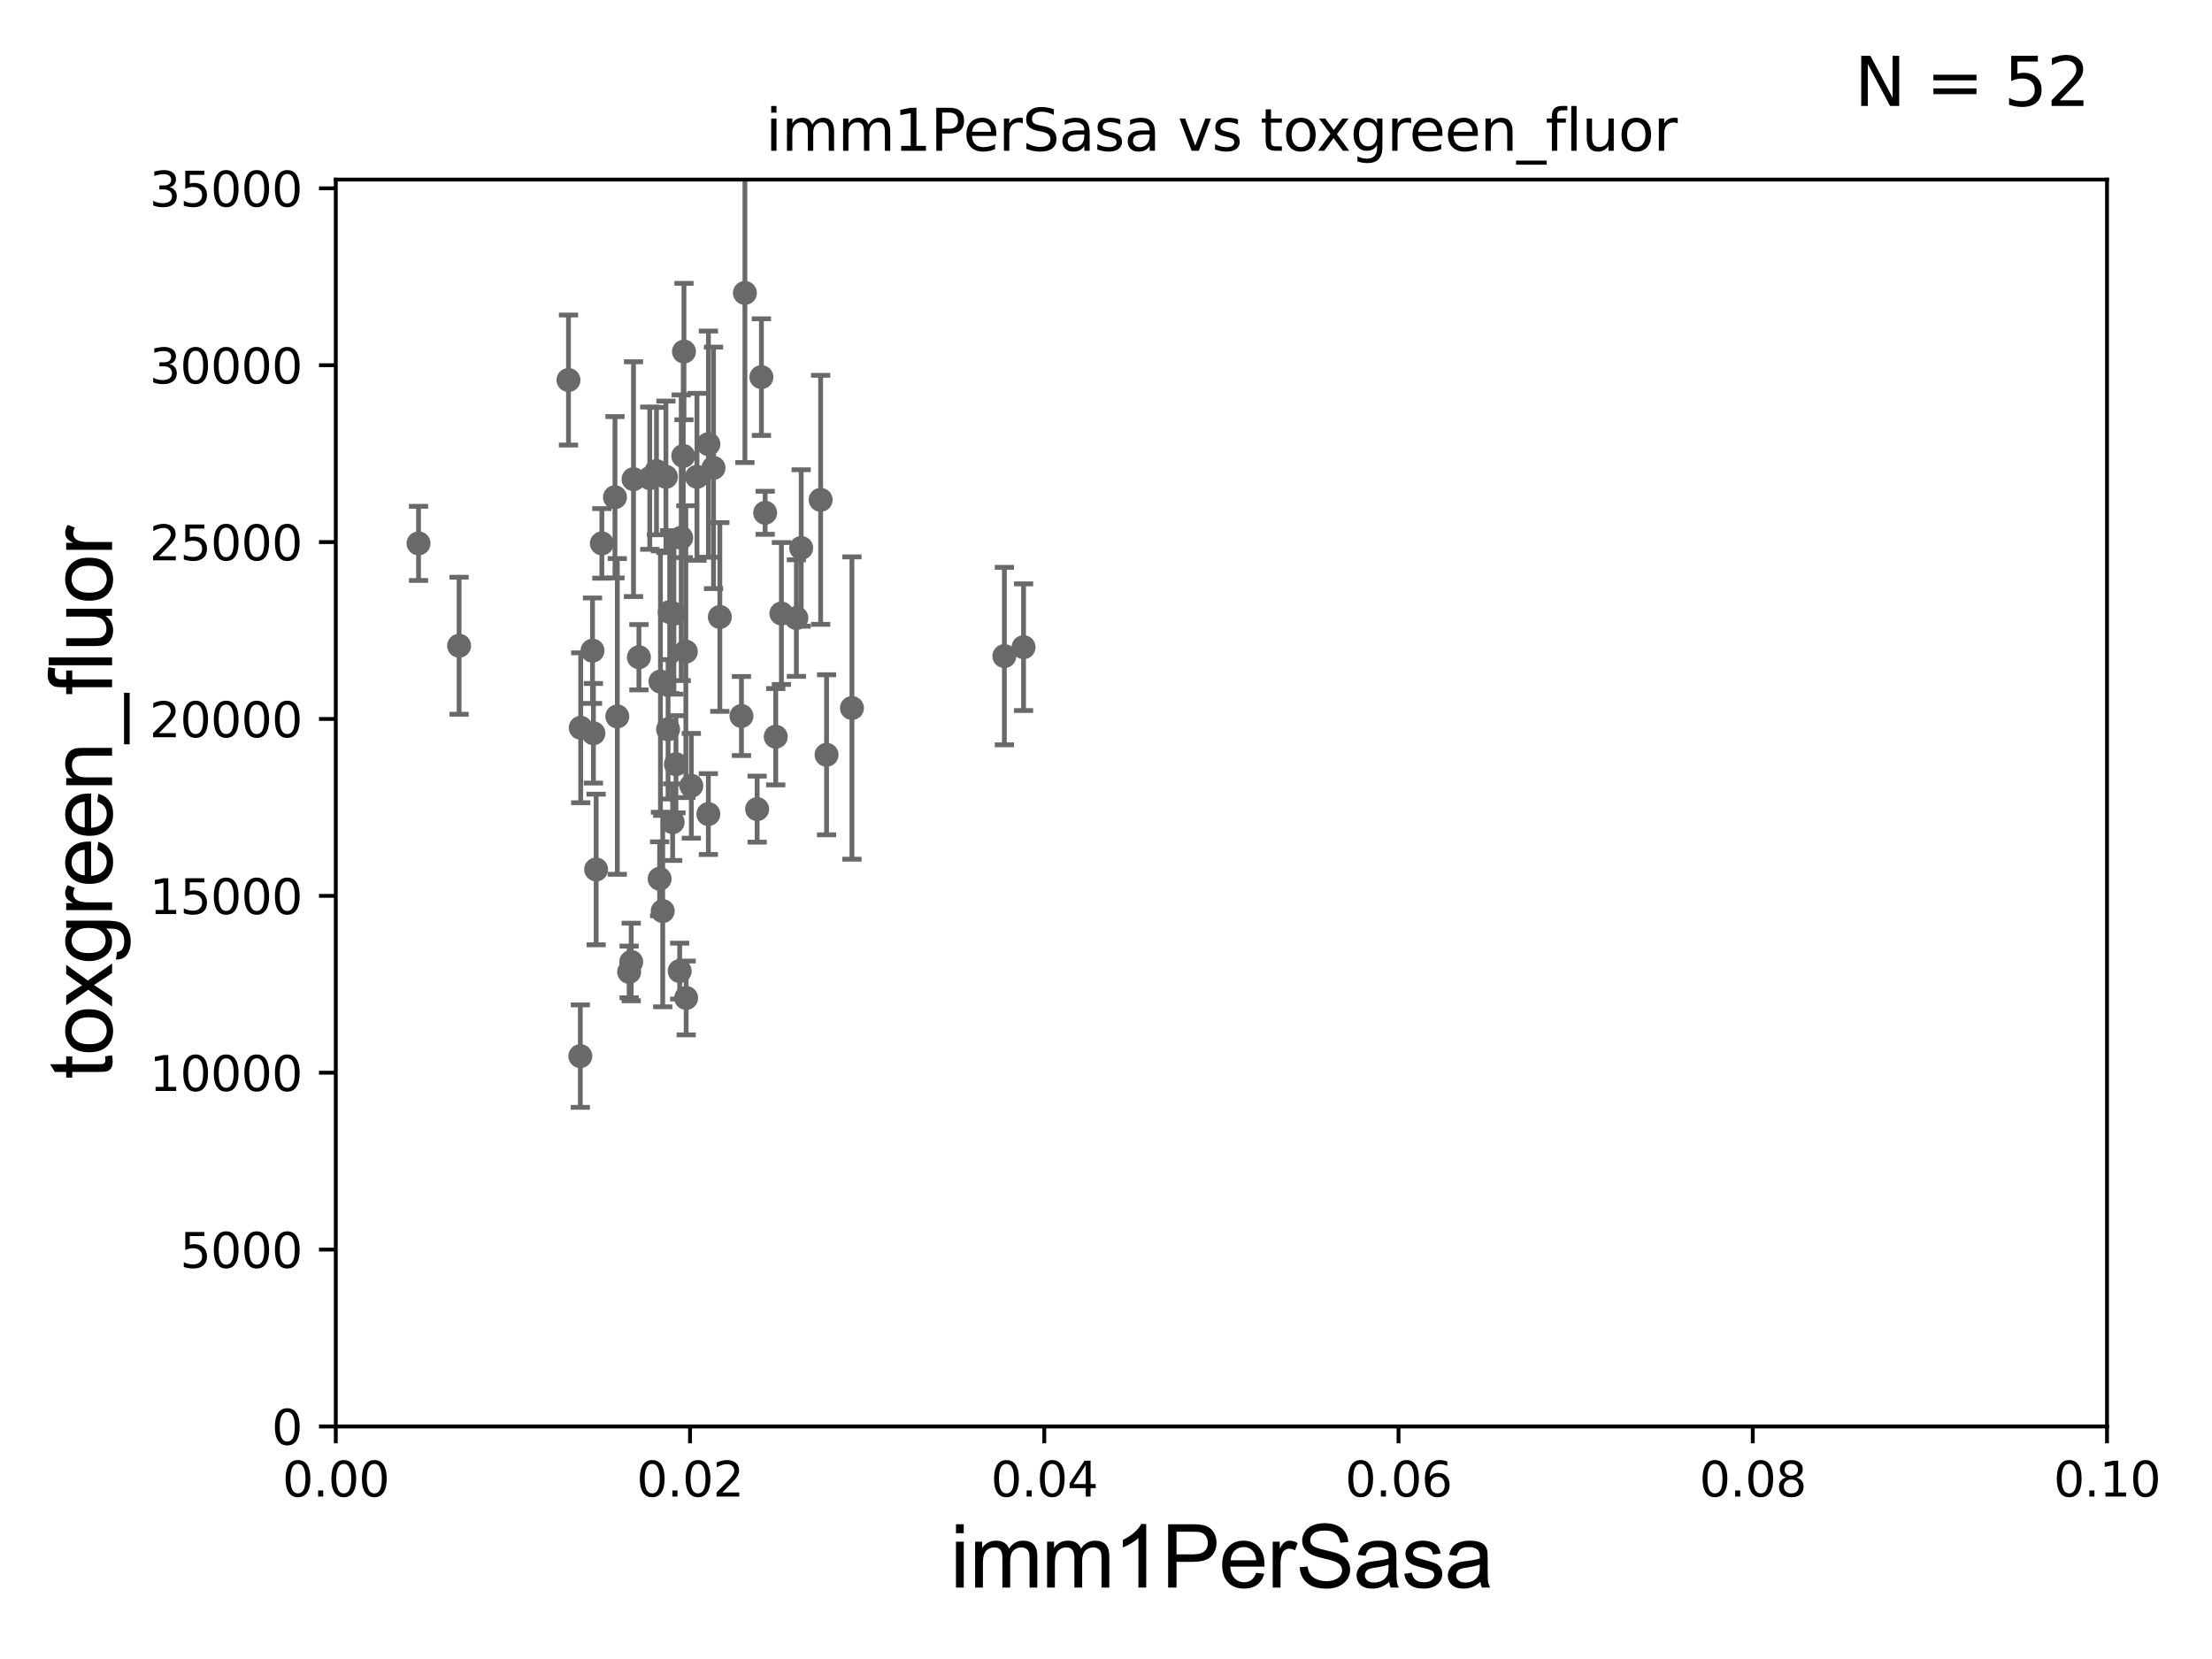 <?xml version="1.0" encoding="utf-8" standalone="no"?>
<!DOCTYPE svg PUBLIC "-//W3C//DTD SVG 1.1//EN"
  "http://www.w3.org/Graphics/SVG/1.1/DTD/svg11.dtd">
<svg xmlns:xlink="http://www.w3.org/1999/xlink" width="460.8pt" height="345.6pt" viewBox="0 0 460.8 345.6" xmlns="http://www.w3.org/2000/svg" version="1.1">
 <defs>
  <style type="text/css">*{stroke-linejoin: round; stroke-linecap: butt}</style>
 </defs>
 <g id="figure_1">
  <g id="patch_1">
   <path d="M 0 345.6 
L 460.8 345.6 
L 460.8 0 
L 0 0 
z
" style="fill: #ffffff"/>
  </g>
  <g id="axes_1">
   <g id="patch_2">
    <path d="M 69.95 297.16 
L 438.93 297.16 
L 438.93 37.411 
L 69.95 37.411 
z
" style="fill: #ffffff"/>
   </g>
   <g id="PathCollection_1">
    <defs>
     <path id="mac4aeeeea7" d="M 0 1.118 
C 0.297 1.118 0.581 1 0.791 0.791 
C 1 0.581 1.118 0.297 1.118 0 
C 1.118 -0.297 1 -0.581 0.791 -0.791 
C 0.581 -1 0.297 -1.118 0 -1.118 
C -0.297 -1.118 -0.581 -1 -0.791 -0.791 
C -1 -0.581 -1.118 -0.297 -1.118 0 
C -1.118 0.297 -1 0.581 -0.791 0.791 
C -0.581 1 -0.297 1.118 0 1.118 
z
" style="stroke: #696969"/>
    </defs>
    <g clip-path="url(#pd0bdee6eb5)">
     <use xlink:href="#mac4aeeeea7" x="87.188" y="113.199" style="fill: #696969; stroke: #696969"/>
     <use xlink:href="#mac4aeeeea7" x="159.396" y="106.821" style="fill: #696969; stroke: #696969"/>
     <use xlink:href="#mac4aeeeea7" x="162.781" y="127.804" style="fill: #696969; stroke: #696969"/>
     <use xlink:href="#mac4aeeeea7" x="158.615" y="78.559" style="fill: #696969; stroke: #696969"/>
     <use xlink:href="#mac4aeeeea7" x="123.62" y="152.757" style="fill: #696969; stroke: #696969"/>
     <use xlink:href="#mac4aeeeea7" x="131.494" y="200.396" style="fill: #696969; stroke: #696969"/>
     <use xlink:href="#mac4aeeeea7" x="141.591" y="202.296" style="fill: #696969; stroke: #696969"/>
     <use xlink:href="#mac4aeeeea7" x="147.576" y="92.52" style="fill: #696969; stroke: #696969"/>
     <use xlink:href="#mac4aeeeea7" x="209.23" y="136.674" style="fill: #696969; stroke: #696969"/>
     <use xlink:href="#mac4aeeeea7" x="120.977" y="151.608" style="fill: #696969; stroke: #696969"/>
     <use xlink:href="#mac4aeeeea7" x="140.814" y="159.204" style="fill: #696969; stroke: #696969"/>
     <use xlink:href="#mac4aeeeea7" x="148.637" y="97.461" style="fill: #696969; stroke: #696969"/>
     <use xlink:href="#mac4aeeeea7" x="144.017" y="163.697" style="fill: #696969; stroke: #696969"/>
     <use xlink:href="#mac4aeeeea7" x="133.1" y="136.912" style="fill: #696969; stroke: #696969"/>
     <use xlink:href="#mac4aeeeea7" x="213.223" y="134.821" style="fill: #696969; stroke: #696969"/>
     <use xlink:href="#mac4aeeeea7" x="123.43" y="135.545" style="fill: #696969; stroke: #696969"/>
     <use xlink:href="#mac4aeeeea7" x="157.726" y="168.556" style="fill: #696969; stroke: #696969"/>
     <use xlink:href="#mac4aeeeea7" x="138.057" y="189.796" style="fill: #696969; stroke: #696969"/>
     <use xlink:href="#mac4aeeeea7" x="149.955" y="128.528" style="fill: #696969; stroke: #696969"/>
     <use xlink:href="#mac4aeeeea7" x="137.417" y="183.067" style="fill: #696969; stroke: #696969"/>
     <use xlink:href="#mac4aeeeea7" x="124.187" y="181.126" style="fill: #696969; stroke: #696969"/>
     <use xlink:href="#mac4aeeeea7" x="161.601" y="153.471" style="fill: #696969; stroke: #696969"/>
     <use xlink:href="#mac4aeeeea7" x="177.478" y="147.5" style="fill: #696969; stroke: #696969"/>
     <use xlink:href="#mac4aeeeea7" x="120.892" y="220.006" style="fill: #696969; stroke: #696969"/>
     <use xlink:href="#mac4aeeeea7" x="128.596" y="149.245" style="fill: #696969; stroke: #696969"/>
     <use xlink:href="#mac4aeeeea7" x="128.111" y="103.583" style="fill: #696969; stroke: #696969"/>
     <use xlink:href="#mac4aeeeea7" x="131.062" y="202.474" style="fill: #696969; stroke: #696969"/>
     <use xlink:href="#mac4aeeeea7" x="131.972" y="99.816" style="fill: #696969; stroke: #696969"/>
     <use xlink:href="#mac4aeeeea7" x="95.641" y="134.52" style="fill: #696969; stroke: #696969"/>
     <use xlink:href="#mac4aeeeea7" x="142.339" y="94.978" style="fill: #696969; stroke: #696969"/>
     <use xlink:href="#mac4aeeeea7" x="125.378" y="113.2" style="fill: #696969; stroke: #696969"/>
     <use xlink:href="#mac4aeeeea7" x="165.903" y="128.754" style="fill: #696969; stroke: #696969"/>
     <use xlink:href="#mac4aeeeea7" x="118.425" y="79.167" style="fill: #696969; stroke: #696969"/>
     <use xlink:href="#mac4aeeeea7" x="135.358" y="99.614" style="fill: #696969; stroke: #696969"/>
     <use xlink:href="#mac4aeeeea7" x="142.485" y="73.236" style="fill: #696969; stroke: #696969"/>
     <use xlink:href="#mac4aeeeea7" x="172.187" y="157.235" style="fill: #696969; stroke: #696969"/>
     <use xlink:href="#mac4aeeeea7" x="154.458" y="149.157" style="fill: #696969; stroke: #696969"/>
     <use xlink:href="#mac4aeeeea7" x="137.582" y="141.982" style="fill: #696969; stroke: #696969"/>
     <use xlink:href="#mac4aeeeea7" x="136.76" y="98.139" style="fill: #696969; stroke: #696969"/>
     <use xlink:href="#mac4aeeeea7" x="145.196" y="99.328" style="fill: #696969; stroke: #696969"/>
     <use xlink:href="#mac4aeeeea7" x="139.173" y="151.933" style="fill: #696969; stroke: #696969"/>
     <use xlink:href="#mac4aeeeea7" x="138.727" y="99.335" style="fill: #696969; stroke: #696969"/>
     <use xlink:href="#mac4aeeeea7" x="147.564" y="169.586" style="fill: #696969; stroke: #696969"/>
     <use xlink:href="#mac4aeeeea7" x="170.956" y="104.123" style="fill: #696969; stroke: #696969"/>
     <use xlink:href="#mac4aeeeea7" x="139.511" y="127.504" style="fill: #696969; stroke: #696969"/>
     <use xlink:href="#mac4aeeeea7" x="140.387" y="127.858" style="fill: #696969; stroke: #696969"/>
     <use xlink:href="#mac4aeeeea7" x="140.125" y="171.276" style="fill: #696969; stroke: #696969"/>
     <use xlink:href="#mac4aeeeea7" x="141.912" y="112.022" style="fill: #696969; stroke: #696969"/>
     <use xlink:href="#mac4aeeeea7" x="142.873" y="135.749" style="fill: #696969; stroke: #696969"/>
     <use xlink:href="#mac4aeeeea7" x="155.178" y="61.025" style="fill: #696969; stroke: #696969"/>
     <use xlink:href="#mac4aeeeea7" x="166.903" y="114.153" style="fill: #696969; stroke: #696969"/>
     <use xlink:href="#mac4aeeeea7" x="142.94" y="207.894" style="fill: #696969; stroke: #696969"/>
    </g>
   </g>
   <g id="matplotlib.axis_1">
    <g id="xtick_1">
     <g id="line2d_1">
      <defs>
       <path id="m8a1156a777" d="M 0 0 
L 0 3.5 
" style="stroke: #000000; stroke-width: 0.8"/>
      </defs>
      <g>
       <use xlink:href="#m8a1156a777" x="69.95" y="297.16" style="stroke: #000000; stroke-width: 0.8"/>
      </g>
     </g>
     <g id="text_1">
      <!-- 0.00 -->
      <g transform="translate(58.817 311.758)scale(0.1 -0.1)">
       <defs>
        <path id="DejaVuSans-30" d="M 2034 4250 
Q 1547 4250 1301 3770 
Q 1056 3291 1056 2328 
Q 1056 1369 1301 889 
Q 1547 409 2034 409 
Q 2525 409 2770 889 
Q 3016 1369 3016 2328 
Q 3016 3291 2770 3770 
Q 2525 4250 2034 4250 
z
M 2034 4750 
Q 2819 4750 3233 4129 
Q 3647 3509 3647 2328 
Q 3647 1150 3233 529 
Q 2819 -91 2034 -91 
Q 1250 -91 836 529 
Q 422 1150 422 2328 
Q 422 3509 836 4129 
Q 1250 4750 2034 4750 
z
" transform="scale(0.016)"/>
        <path id="DejaVuSans-2e" d="M 684 794 
L 1344 794 
L 1344 0 
L 684 0 
L 684 794 
z
" transform="scale(0.016)"/>
       </defs>
       <use xlink:href="#DejaVuSans-30"/>
       <use xlink:href="#DejaVuSans-2e" x="63.623"/>
       <use xlink:href="#DejaVuSans-30" x="95.41"/>
       <use xlink:href="#DejaVuSans-30" x="159.033"/>
      </g>
     </g>
    </g>
    <g id="xtick_2">
     <g id="line2d_2">
      <g>
       <use xlink:href="#m8a1156a777" x="143.746" y="297.16" style="stroke: #000000; stroke-width: 0.8"/>
      </g>
     </g>
     <g id="text_2">
      <!-- 0.02 -->
      <g transform="translate(132.613 311.758)scale(0.1 -0.1)">
       <defs>
        <path id="DejaVuSans-32" d="M 1228 531 
L 3431 531 
L 3431 0 
L 469 0 
L 469 531 
Q 828 903 1448 1529 
Q 2069 2156 2228 2338 
Q 2531 2678 2651 2914 
Q 2772 3150 2772 3378 
Q 2772 3750 2511 3984 
Q 2250 4219 1831 4219 
Q 1534 4219 1204 4116 
Q 875 4013 500 3803 
L 500 4441 
Q 881 4594 1212 4672 
Q 1544 4750 1819 4750 
Q 2544 4750 2975 4387 
Q 3406 4025 3406 3419 
Q 3406 3131 3298 2873 
Q 3191 2616 2906 2266 
Q 2828 2175 2409 1742 
Q 1991 1309 1228 531 
z
" transform="scale(0.016)"/>
       </defs>
       <use xlink:href="#DejaVuSans-30"/>
       <use xlink:href="#DejaVuSans-2e" x="63.623"/>
       <use xlink:href="#DejaVuSans-30" x="95.41"/>
       <use xlink:href="#DejaVuSans-32" x="159.033"/>
      </g>
     </g>
    </g>
    <g id="xtick_3">
     <g id="line2d_3">
      <g>
       <use xlink:href="#m8a1156a777" x="217.542" y="297.16" style="stroke: #000000; stroke-width: 0.8"/>
      </g>
     </g>
     <g id="text_3">
      <!-- 0.04 -->
      <g transform="translate(206.409 311.758)scale(0.1 -0.1)">
       <defs>
        <path id="DejaVuSans-34" d="M 2419 4116 
L 825 1625 
L 2419 1625 
L 2419 4116 
z
M 2253 4666 
L 3047 4666 
L 3047 1625 
L 3713 1625 
L 3713 1100 
L 3047 1100 
L 3047 0 
L 2419 0 
L 2419 1100 
L 313 1100 
L 313 1709 
L 2253 4666 
z
" transform="scale(0.016)"/>
       </defs>
       <use xlink:href="#DejaVuSans-30"/>
       <use xlink:href="#DejaVuSans-2e" x="63.623"/>
       <use xlink:href="#DejaVuSans-30" x="95.41"/>
       <use xlink:href="#DejaVuSans-34" x="159.033"/>
      </g>
     </g>
    </g>
    <g id="xtick_4">
     <g id="line2d_4">
      <g>
       <use xlink:href="#m8a1156a777" x="291.338" y="297.16" style="stroke: #000000; stroke-width: 0.8"/>
      </g>
     </g>
     <g id="text_4">
      <!-- 0.06 -->
      <g transform="translate(280.205 311.758)scale(0.1 -0.1)">
       <defs>
        <path id="DejaVuSans-36" d="M 2113 2584 
Q 1688 2584 1439 2293 
Q 1191 2003 1191 1497 
Q 1191 994 1439 701 
Q 1688 409 2113 409 
Q 2538 409 2786 701 
Q 3034 994 3034 1497 
Q 3034 2003 2786 2293 
Q 2538 2584 2113 2584 
z
M 3366 4563 
L 3366 3988 
Q 3128 4100 2886 4159 
Q 2644 4219 2406 4219 
Q 1781 4219 1451 3797 
Q 1122 3375 1075 2522 
Q 1259 2794 1537 2939 
Q 1816 3084 2150 3084 
Q 2853 3084 3261 2657 
Q 3669 2231 3669 1497 
Q 3669 778 3244 343 
Q 2819 -91 2113 -91 
Q 1303 -91 875 529 
Q 447 1150 447 2328 
Q 447 3434 972 4092 
Q 1497 4750 2381 4750 
Q 2619 4750 2861 4703 
Q 3103 4656 3366 4563 
z
" transform="scale(0.016)"/>
       </defs>
       <use xlink:href="#DejaVuSans-30"/>
       <use xlink:href="#DejaVuSans-2e" x="63.623"/>
       <use xlink:href="#DejaVuSans-30" x="95.41"/>
       <use xlink:href="#DejaVuSans-36" x="159.033"/>
      </g>
     </g>
    </g>
    <g id="xtick_5">
     <g id="line2d_5">
      <g>
       <use xlink:href="#m8a1156a777" x="365.134" y="297.16" style="stroke: #000000; stroke-width: 0.8"/>
      </g>
     </g>
     <g id="text_5">
      <!-- 0.08 -->
      <g transform="translate(354.001 311.758)scale(0.1 -0.1)">
       <defs>
        <path id="DejaVuSans-38" d="M 2034 2216 
Q 1584 2216 1326 1975 
Q 1069 1734 1069 1313 
Q 1069 891 1326 650 
Q 1584 409 2034 409 
Q 2484 409 2743 651 
Q 3003 894 3003 1313 
Q 3003 1734 2745 1975 
Q 2488 2216 2034 2216 
z
M 1403 2484 
Q 997 2584 770 2862 
Q 544 3141 544 3541 
Q 544 4100 942 4425 
Q 1341 4750 2034 4750 
Q 2731 4750 3128 4425 
Q 3525 4100 3525 3541 
Q 3525 3141 3298 2862 
Q 3072 2584 2669 2484 
Q 3125 2378 3379 2068 
Q 3634 1759 3634 1313 
Q 3634 634 3220 271 
Q 2806 -91 2034 -91 
Q 1263 -91 848 271 
Q 434 634 434 1313 
Q 434 1759 690 2068 
Q 947 2378 1403 2484 
z
M 1172 3481 
Q 1172 3119 1398 2916 
Q 1625 2713 2034 2713 
Q 2441 2713 2670 2916 
Q 2900 3119 2900 3481 
Q 2900 3844 2670 4047 
Q 2441 4250 2034 4250 
Q 1625 4250 1398 4047 
Q 1172 3844 1172 3481 
z
" transform="scale(0.016)"/>
       </defs>
       <use xlink:href="#DejaVuSans-30"/>
       <use xlink:href="#DejaVuSans-2e" x="63.623"/>
       <use xlink:href="#DejaVuSans-30" x="95.41"/>
       <use xlink:href="#DejaVuSans-38" x="159.033"/>
      </g>
     </g>
    </g>
    <g id="xtick_6">
     <g id="line2d_6">
      <g>
       <use xlink:href="#m8a1156a777" x="438.93" y="297.16" style="stroke: #000000; stroke-width: 0.8"/>
      </g>
     </g>
     <g id="text_6">
      <!-- 0.10 -->
      <g transform="translate(427.797 311.758)scale(0.1 -0.1)">
       <defs>
        <path id="DejaVuSans-31" d="M 794 531 
L 1825 531 
L 1825 4091 
L 703 3866 
L 703 4441 
L 1819 4666 
L 2450 4666 
L 2450 531 
L 3481 531 
L 3481 0 
L 794 0 
L 794 531 
z
" transform="scale(0.016)"/>
       </defs>
       <use xlink:href="#DejaVuSans-30"/>
       <use xlink:href="#DejaVuSans-2e" x="63.623"/>
       <use xlink:href="#DejaVuSans-31" x="95.41"/>
       <use xlink:href="#DejaVuSans-30" x="159.033"/>
      </g>
     </g>
    </g>
    <g id="text_7">
     <!-- imm1PerSasa -->
     <g transform="translate(197.924 330.722)scale(0.18 -0.18)">
      <defs>
       <path id="ArialMT-69" d="M 425 3934 
L 425 4581 
L 988 4581 
L 988 3934 
L 425 3934 
z
M 425 0 
L 425 3319 
L 988 3319 
L 988 0 
L 425 0 
z
" transform="scale(0.016)"/>
       <path id="ArialMT-6d" d="M 422 0 
L 422 3319 
L 925 3319 
L 925 2853 
Q 1081 3097 1340 3245 
Q 1600 3394 1931 3394 
Q 2300 3394 2536 3241 
Q 2772 3088 2869 2813 
Q 3263 3394 3894 3394 
Q 4388 3394 4653 3120 
Q 4919 2847 4919 2278 
L 4919 0 
L 4359 0 
L 4359 2091 
Q 4359 2428 4304 2576 
Q 4250 2725 4106 2815 
Q 3963 2906 3769 2906 
Q 3419 2906 3187 2673 
Q 2956 2441 2956 1928 
L 2956 0 
L 2394 0 
L 2394 2156 
Q 2394 2531 2256 2718 
Q 2119 2906 1806 2906 
Q 1569 2906 1367 2781 
Q 1166 2656 1075 2415 
Q 984 2175 984 1722 
L 984 0 
L 422 0 
z
" transform="scale(0.016)"/>
       <path id="ArialMT-31" d="M 2384 0 
L 1822 0 
L 1822 3584 
Q 1619 3391 1289 3197 
Q 959 3003 697 2906 
L 697 3450 
Q 1169 3672 1522 3987 
Q 1875 4303 2022 4600 
L 2384 4600 
L 2384 0 
z
" transform="scale(0.016)"/>
       <path id="ArialMT-50" d="M 494 0 
L 494 4581 
L 2222 4581 
Q 2678 4581 2919 4538 
Q 3256 4481 3484 4323 
Q 3713 4166 3852 3881 
Q 3991 3597 3991 3256 
Q 3991 2672 3619 2267 
Q 3247 1863 2275 1863 
L 1100 1863 
L 1100 0 
L 494 0 
z
M 1100 2403 
L 2284 2403 
Q 2872 2403 3119 2622 
Q 3366 2841 3366 3238 
Q 3366 3525 3220 3729 
Q 3075 3934 2838 4000 
Q 2684 4041 2272 4041 
L 1100 4041 
L 1100 2403 
z
" transform="scale(0.016)"/>
       <path id="ArialMT-65" d="M 2694 1069 
L 3275 997 
Q 3138 488 2766 206 
Q 2394 -75 1816 -75 
Q 1088 -75 661 373 
Q 234 822 234 1631 
Q 234 2469 665 2931 
Q 1097 3394 1784 3394 
Q 2450 3394 2872 2941 
Q 3294 2488 3294 1666 
Q 3294 1616 3291 1516 
L 816 1516 
Q 847 969 1125 678 
Q 1403 388 1819 388 
Q 2128 388 2347 550 
Q 2566 713 2694 1069 
z
M 847 1978 
L 2700 1978 
Q 2663 2397 2488 2606 
Q 2219 2931 1791 2931 
Q 1403 2931 1139 2672 
Q 875 2413 847 1978 
z
" transform="scale(0.016)"/>
       <path id="ArialMT-72" d="M 416 0 
L 416 3319 
L 922 3319 
L 922 2816 
Q 1116 3169 1280 3281 
Q 1444 3394 1641 3394 
Q 1925 3394 2219 3213 
L 2025 2691 
Q 1819 2813 1613 2813 
Q 1428 2813 1281 2702 
Q 1134 2591 1072 2394 
Q 978 2094 978 1738 
L 978 0 
L 416 0 
z
" transform="scale(0.016)"/>
       <path id="ArialMT-53" d="M 288 1472 
L 859 1522 
Q 900 1178 1048 958 
Q 1197 738 1509 602 
Q 1822 466 2213 466 
Q 2559 466 2825 569 
Q 3091 672 3220 851 
Q 3350 1031 3350 1244 
Q 3350 1459 3225 1620 
Q 3100 1781 2813 1891 
Q 2628 1963 1997 2114 
Q 1366 2266 1113 2400 
Q 784 2572 623 2826 
Q 463 3081 463 3397 
Q 463 3744 659 4045 
Q 856 4347 1234 4503 
Q 1613 4659 2075 4659 
Q 2584 4659 2973 4495 
Q 3363 4331 3572 4012 
Q 3781 3694 3797 3291 
L 3216 3247 
Q 3169 3681 2898 3903 
Q 2628 4125 2100 4125 
Q 1550 4125 1298 3923 
Q 1047 3722 1047 3438 
Q 1047 3191 1225 3031 
Q 1400 2872 2139 2705 
Q 2878 2538 3153 2413 
Q 3553 2228 3743 1945 
Q 3934 1663 3934 1294 
Q 3934 928 3725 604 
Q 3516 281 3123 101 
Q 2731 -78 2241 -78 
Q 1619 -78 1198 103 
Q 778 284 539 648 
Q 300 1013 288 1472 
z
" transform="scale(0.016)"/>
       <path id="ArialMT-61" d="M 2588 409 
Q 2275 144 1986 34 
Q 1697 -75 1366 -75 
Q 819 -75 525 192 
Q 231 459 231 875 
Q 231 1119 342 1320 
Q 453 1522 633 1644 
Q 813 1766 1038 1828 
Q 1203 1872 1538 1913 
Q 2219 1994 2541 2106 
Q 2544 2222 2544 2253 
Q 2544 2597 2384 2738 
Q 2169 2928 1744 2928 
Q 1347 2928 1158 2789 
Q 969 2650 878 2297 
L 328 2372 
Q 403 2725 575 2942 
Q 747 3159 1072 3276 
Q 1397 3394 1825 3394 
Q 2250 3394 2515 3294 
Q 2781 3194 2906 3042 
Q 3031 2891 3081 2659 
Q 3109 2516 3109 2141 
L 3109 1391 
Q 3109 606 3145 398 
Q 3181 191 3288 0 
L 2700 0 
Q 2613 175 2588 409 
z
M 2541 1666 
Q 2234 1541 1622 1453 
Q 1275 1403 1131 1340 
Q 988 1278 909 1158 
Q 831 1038 831 891 
Q 831 666 1001 516 
Q 1172 366 1500 366 
Q 1825 366 2078 508 
Q 2331 650 2450 897 
Q 2541 1088 2541 1459 
L 2541 1666 
z
" transform="scale(0.016)"/>
       <path id="ArialMT-73" d="M 197 991 
L 753 1078 
Q 800 744 1014 566 
Q 1228 388 1613 388 
Q 2000 388 2187 545 
Q 2375 703 2375 916 
Q 2375 1106 2209 1216 
Q 2094 1291 1634 1406 
Q 1016 1563 777 1677 
Q 538 1791 414 1992 
Q 291 2194 291 2438 
Q 291 2659 392 2848 
Q 494 3038 669 3163 
Q 800 3259 1026 3326 
Q 1253 3394 1513 3394 
Q 1903 3394 2198 3281 
Q 2494 3169 2634 2976 
Q 2775 2784 2828 2463 
L 2278 2388 
Q 2241 2644 2061 2787 
Q 1881 2931 1553 2931 
Q 1166 2931 1000 2803 
Q 834 2675 834 2503 
Q 834 2394 903 2306 
Q 972 2216 1119 2156 
Q 1203 2125 1616 2013 
Q 2213 1853 2448 1751 
Q 2684 1650 2818 1456 
Q 2953 1263 2953 975 
Q 2953 694 2789 445 
Q 2625 197 2315 61 
Q 2006 -75 1616 -75 
Q 969 -75 630 194 
Q 291 463 197 991 
z
" transform="scale(0.016)"/>
      </defs>
      <use xlink:href="#ArialMT-69"/>
      <use xlink:href="#ArialMT-6d" x="22.217"/>
      <use xlink:href="#ArialMT-6d" x="105.518"/>
      <use xlink:href="#ArialMT-31" x="188.818"/>
      <use xlink:href="#ArialMT-50" x="244.434"/>
      <use xlink:href="#ArialMT-65" x="311.133"/>
      <use xlink:href="#ArialMT-72" x="366.748"/>
      <use xlink:href="#ArialMT-53" x="400.049"/>
      <use xlink:href="#ArialMT-61" x="466.748"/>
      <use xlink:href="#ArialMT-73" x="522.363"/>
      <use xlink:href="#ArialMT-61" x="572.363"/>
     </g>
    </g>
   </g>
   <g id="matplotlib.axis_2">
    <g id="ytick_1">
     <g id="line2d_7">
      <defs>
       <path id="m70e6a5e67c" d="M 0 0 
L -3.5 0 
" style="stroke: #000000; stroke-width: 0.8"/>
      </defs>
      <g>
       <use xlink:href="#m70e6a5e67c" x="69.95" y="297.16" style="stroke: #000000; stroke-width: 0.8"/>
      </g>
     </g>
     <g id="text_8">
      <!-- 0 -->
      <g transform="translate(56.587 300.959)scale(0.1 -0.1)">
       <use xlink:href="#DejaVuSans-30"/>
      </g>
     </g>
    </g>
    <g id="ytick_2">
     <g id="line2d_8">
      <g>
       <use xlink:href="#m70e6a5e67c" x="69.95" y="260.313" style="stroke: #000000; stroke-width: 0.8"/>
      </g>
     </g>
     <g id="text_9">
      <!-- 5000 -->
      <g transform="translate(37.5 264.112)scale(0.1 -0.1)">
       <defs>
        <path id="DejaVuSans-35" d="M 691 4666 
L 3169 4666 
L 3169 4134 
L 1269 4134 
L 1269 2991 
Q 1406 3038 1543 3061 
Q 1681 3084 1819 3084 
Q 2600 3084 3056 2656 
Q 3513 2228 3513 1497 
Q 3513 744 3044 326 
Q 2575 -91 1722 -91 
Q 1428 -91 1123 -41 
Q 819 9 494 109 
L 494 744 
Q 775 591 1075 516 
Q 1375 441 1709 441 
Q 2250 441 2565 725 
Q 2881 1009 2881 1497 
Q 2881 1984 2565 2268 
Q 2250 2553 1709 2553 
Q 1456 2553 1204 2497 
Q 953 2441 691 2322 
L 691 4666 
z
" transform="scale(0.016)"/>
       </defs>
       <use xlink:href="#DejaVuSans-35"/>
       <use xlink:href="#DejaVuSans-30" x="63.623"/>
       <use xlink:href="#DejaVuSans-30" x="127.246"/>
       <use xlink:href="#DejaVuSans-30" x="190.869"/>
      </g>
     </g>
    </g>
    <g id="ytick_3">
     <g id="line2d_9">
      <g>
       <use xlink:href="#m70e6a5e67c" x="69.95" y="223.467" style="stroke: #000000; stroke-width: 0.8"/>
      </g>
     </g>
     <g id="text_10">
      <!-- 10000 -->
      <g transform="translate(31.137 227.266)scale(0.1 -0.1)">
       <use xlink:href="#DejaVuSans-31"/>
       <use xlink:href="#DejaVuSans-30" x="63.623"/>
       <use xlink:href="#DejaVuSans-30" x="127.246"/>
       <use xlink:href="#DejaVuSans-30" x="190.869"/>
       <use xlink:href="#DejaVuSans-30" x="254.492"/>
      </g>
     </g>
    </g>
    <g id="ytick_4">
     <g id="line2d_10">
      <g>
       <use xlink:href="#m70e6a5e67c" x="69.95" y="186.62" style="stroke: #000000; stroke-width: 0.8"/>
      </g>
     </g>
     <g id="text_11">
      <!-- 15000 -->
      <g transform="translate(31.137 190.419)scale(0.1 -0.1)">
       <use xlink:href="#DejaVuSans-31"/>
       <use xlink:href="#DejaVuSans-35" x="63.623"/>
       <use xlink:href="#DejaVuSans-30" x="127.246"/>
       <use xlink:href="#DejaVuSans-30" x="190.869"/>
       <use xlink:href="#DejaVuSans-30" x="254.492"/>
      </g>
     </g>
    </g>
    <g id="ytick_5">
     <g id="line2d_11">
      <g>
       <use xlink:href="#m70e6a5e67c" x="69.95" y="149.773" style="stroke: #000000; stroke-width: 0.8"/>
      </g>
     </g>
     <g id="text_12">
      <!-- 20000 -->
      <g transform="translate(31.137 153.572)scale(0.1 -0.1)">
       <use xlink:href="#DejaVuSans-32"/>
       <use xlink:href="#DejaVuSans-30" x="63.623"/>
       <use xlink:href="#DejaVuSans-30" x="127.246"/>
       <use xlink:href="#DejaVuSans-30" x="190.869"/>
       <use xlink:href="#DejaVuSans-30" x="254.492"/>
      </g>
     </g>
    </g>
    <g id="ytick_6">
     <g id="line2d_12">
      <g>
       <use xlink:href="#m70e6a5e67c" x="69.95" y="112.926" style="stroke: #000000; stroke-width: 0.8"/>
      </g>
     </g>
     <g id="text_13">
      <!-- 25000 -->
      <g transform="translate(31.137 116.726)scale(0.1 -0.1)">
       <use xlink:href="#DejaVuSans-32"/>
       <use xlink:href="#DejaVuSans-35" x="63.623"/>
       <use xlink:href="#DejaVuSans-30" x="127.246"/>
       <use xlink:href="#DejaVuSans-30" x="190.869"/>
       <use xlink:href="#DejaVuSans-30" x="254.492"/>
      </g>
     </g>
    </g>
    <g id="ytick_7">
     <g id="line2d_13">
      <g>
       <use xlink:href="#m70e6a5e67c" x="69.95" y="76.08" style="stroke: #000000; stroke-width: 0.8"/>
      </g>
     </g>
     <g id="text_14">
      <!-- 30000 -->
      <g transform="translate(31.137 79.879)scale(0.1 -0.1)">
       <defs>
        <path id="DejaVuSans-33" d="M 2597 2516 
Q 3050 2419 3304 2112 
Q 3559 1806 3559 1356 
Q 3559 666 3084 287 
Q 2609 -91 1734 -91 
Q 1441 -91 1130 -33 
Q 819 25 488 141 
L 488 750 
Q 750 597 1062 519 
Q 1375 441 1716 441 
Q 2309 441 2620 675 
Q 2931 909 2931 1356 
Q 2931 1769 2642 2001 
Q 2353 2234 1838 2234 
L 1294 2234 
L 1294 2753 
L 1863 2753 
Q 2328 2753 2575 2939 
Q 2822 3125 2822 3475 
Q 2822 3834 2567 4026 
Q 2313 4219 1838 4219 
Q 1578 4219 1281 4162 
Q 984 4106 628 3988 
L 628 4550 
Q 988 4650 1302 4700 
Q 1616 4750 1894 4750 
Q 2613 4750 3031 4423 
Q 3450 4097 3450 3541 
Q 3450 3153 3228 2886 
Q 3006 2619 2597 2516 
z
" transform="scale(0.016)"/>
       </defs>
       <use xlink:href="#DejaVuSans-33"/>
       <use xlink:href="#DejaVuSans-30" x="63.623"/>
       <use xlink:href="#DejaVuSans-30" x="127.246"/>
       <use xlink:href="#DejaVuSans-30" x="190.869"/>
       <use xlink:href="#DejaVuSans-30" x="254.492"/>
      </g>
     </g>
    </g>
    <g id="ytick_8">
     <g id="line2d_14">
      <g>
       <use xlink:href="#m70e6a5e67c" x="69.95" y="39.233" style="stroke: #000000; stroke-width: 0.8"/>
      </g>
     </g>
     <g id="text_15">
      <!-- 35000 -->
      <g transform="translate(31.137 43.032)scale(0.1 -0.1)">
       <use xlink:href="#DejaVuSans-33"/>
       <use xlink:href="#DejaVuSans-35" x="63.623"/>
       <use xlink:href="#DejaVuSans-30" x="127.246"/>
       <use xlink:href="#DejaVuSans-30" x="190.869"/>
       <use xlink:href="#DejaVuSans-30" x="254.492"/>
      </g>
     </g>
    </g>
    <g id="text_16">
     <!-- toxgreen_fluor -->
     <g transform="translate(23.349 224.818)rotate(-90)scale(0.18 -0.18)">
      <defs>
       <path id="ArialMT-74" d="M 1650 503 
L 1731 6 
Q 1494 -44 1306 -44 
Q 1000 -44 831 53 
Q 663 150 594 308 
Q 525 466 525 972 
L 525 2881 
L 113 2881 
L 113 3319 
L 525 3319 
L 525 4141 
L 1084 4478 
L 1084 3319 
L 1650 3319 
L 1650 2881 
L 1084 2881 
L 1084 941 
Q 1084 700 1114 631 
Q 1144 563 1211 522 
Q 1278 481 1403 481 
Q 1497 481 1650 503 
z
" transform="scale(0.016)"/>
       <path id="ArialMT-6f" d="M 213 1659 
Q 213 2581 725 3025 
Q 1153 3394 1769 3394 
Q 2453 3394 2887 2945 
Q 3322 2497 3322 1706 
Q 3322 1066 3130 698 
Q 2938 331 2570 128 
Q 2203 -75 1769 -75 
Q 1072 -75 642 372 
Q 213 819 213 1659 
z
M 791 1659 
Q 791 1022 1069 705 
Q 1347 388 1769 388 
Q 2188 388 2466 706 
Q 2744 1025 2744 1678 
Q 2744 2294 2464 2611 
Q 2184 2928 1769 2928 
Q 1347 2928 1069 2612 
Q 791 2297 791 1659 
z
" transform="scale(0.016)"/>
       <path id="ArialMT-78" d="M 47 0 
L 1259 1725 
L 138 3319 
L 841 3319 
L 1350 2541 
Q 1494 2319 1581 2169 
Q 1719 2375 1834 2534 
L 2394 3319 
L 3066 3319 
L 1919 1756 
L 3153 0 
L 2463 0 
L 1781 1031 
L 1600 1309 
L 728 0 
L 47 0 
z
" transform="scale(0.016)"/>
       <path id="ArialMT-67" d="M 319 -275 
L 866 -356 
Q 900 -609 1056 -725 
Q 1266 -881 1628 -881 
Q 2019 -881 2231 -725 
Q 2444 -569 2519 -288 
Q 2563 -116 2559 434 
Q 2191 0 1641 0 
Q 956 0 581 494 
Q 206 988 206 1678 
Q 206 2153 378 2554 
Q 550 2956 876 3175 
Q 1203 3394 1644 3394 
Q 2231 3394 2613 2919 
L 2613 3319 
L 3131 3319 
L 3131 450 
Q 3131 -325 2973 -648 
Q 2816 -972 2473 -1159 
Q 2131 -1347 1631 -1347 
Q 1038 -1347 672 -1080 
Q 306 -813 319 -275 
z
M 784 1719 
Q 784 1066 1043 766 
Q 1303 466 1694 466 
Q 2081 466 2343 764 
Q 2606 1063 2606 1700 
Q 2606 2309 2336 2618 
Q 2066 2928 1684 2928 
Q 1309 2928 1046 2623 
Q 784 2319 784 1719 
z
" transform="scale(0.016)"/>
       <path id="ArialMT-6e" d="M 422 0 
L 422 3319 
L 928 3319 
L 928 2847 
Q 1294 3394 1984 3394 
Q 2284 3394 2536 3286 
Q 2788 3178 2913 3003 
Q 3038 2828 3088 2588 
Q 3119 2431 3119 2041 
L 3119 0 
L 2556 0 
L 2556 2019 
Q 2556 2363 2490 2533 
Q 2425 2703 2258 2804 
Q 2091 2906 1866 2906 
Q 1506 2906 1245 2678 
Q 984 2450 984 1813 
L 984 0 
L 422 0 
z
" transform="scale(0.016)"/>
       <path id="ArialMT-5f" d="M -97 -1272 
L -97 -866 
L 3631 -866 
L 3631 -1272 
L -97 -1272 
z
" transform="scale(0.016)"/>
       <path id="ArialMT-66" d="M 556 0 
L 556 2881 
L 59 2881 
L 59 3319 
L 556 3319 
L 556 3672 
Q 556 4006 616 4169 
Q 697 4388 901 4523 
Q 1106 4659 1475 4659 
Q 1713 4659 2000 4603 
L 1916 4113 
Q 1741 4144 1584 4144 
Q 1328 4144 1222 4034 
Q 1116 3925 1116 3625 
L 1116 3319 
L 1763 3319 
L 1763 2881 
L 1116 2881 
L 1116 0 
L 556 0 
z
" transform="scale(0.016)"/>
       <path id="ArialMT-6c" d="M 409 0 
L 409 4581 
L 972 4581 
L 972 0 
L 409 0 
z
" transform="scale(0.016)"/>
       <path id="ArialMT-75" d="M 2597 0 
L 2597 488 
Q 2209 -75 1544 -75 
Q 1250 -75 995 37 
Q 741 150 617 320 
Q 494 491 444 738 
Q 409 903 409 1263 
L 409 3319 
L 972 3319 
L 972 1478 
Q 972 1038 1006 884 
Q 1059 663 1231 536 
Q 1403 409 1656 409 
Q 1909 409 2131 539 
Q 2353 669 2445 892 
Q 2538 1116 2538 1541 
L 2538 3319 
L 3100 3319 
L 3100 0 
L 2597 0 
z
" transform="scale(0.016)"/>
      </defs>
      <use xlink:href="#ArialMT-74"/>
      <use xlink:href="#ArialMT-6f" x="27.783"/>
      <use xlink:href="#ArialMT-78" x="83.398"/>
      <use xlink:href="#ArialMT-67" x="133.398"/>
      <use xlink:href="#ArialMT-72" x="189.014"/>
      <use xlink:href="#ArialMT-65" x="222.314"/>
      <use xlink:href="#ArialMT-65" x="277.93"/>
      <use xlink:href="#ArialMT-6e" x="333.545"/>
      <use xlink:href="#ArialMT-5f" x="389.16"/>
      <use xlink:href="#ArialMT-66" x="444.775"/>
      <use xlink:href="#ArialMT-6c" x="472.559"/>
      <use xlink:href="#ArialMT-75" x="494.775"/>
      <use xlink:href="#ArialMT-6f" x="550.391"/>
      <use xlink:href="#ArialMT-72" x="606.006"/>
     </g>
    </g>
   </g>
   <g id="LineCollection_1">
    <path d="M 87.188 120.924 
L 87.188 105.473 
" clip-path="url(#pd0bdee6eb5)" style="fill: none; stroke: #696969"/>
    <path d="M 159.396 111.305 
L 159.396 102.337 
" clip-path="url(#pd0bdee6eb5)" style="fill: none; stroke: #696969"/>
    <path d="M 162.781 142.585 
L 162.781 113.023 
" clip-path="url(#pd0bdee6eb5)" style="fill: none; stroke: #696969"/>
    <path d="M 158.615 90.71 
L 158.615 66.407 
" clip-path="url(#pd0bdee6eb5)" style="fill: none; stroke: #696969"/>
    <path d="M 123.62 163.132 
L 123.62 142.383 
" clip-path="url(#pd0bdee6eb5)" style="fill: none; stroke: #696969"/>
    <path d="M 131.494 208.478 
L 131.494 192.314 
" clip-path="url(#pd0bdee6eb5)" style="fill: none; stroke: #696969"/>
    <path d="M 141.591 208.116 
L 141.591 196.477 
" clip-path="url(#pd0bdee6eb5)" style="fill: none; stroke: #696969"/>
    <path d="M 147.576 116.081 
L 147.576 68.96 
" clip-path="url(#pd0bdee6eb5)" style="fill: none; stroke: #696969"/>
    <path d="M 209.23 155.162 
L 209.23 118.186 
" clip-path="url(#pd0bdee6eb5)" style="fill: none; stroke: #696969"/>
    <path d="M 120.977 167.218 
L 120.977 135.999 
" clip-path="url(#pd0bdee6eb5)" style="fill: none; stroke: #696969"/>
    <path d="M 140.814 169.327 
L 140.814 149.081 
" clip-path="url(#pd0bdee6eb5)" style="fill: none; stroke: #696969"/>
    <path d="M 148.637 122.618 
L 148.637 72.305 
" clip-path="url(#pd0bdee6eb5)" style="fill: none; stroke: #696969"/>
    <path d="M 144.017 174.604 
L 144.017 152.79 
" clip-path="url(#pd0bdee6eb5)" style="fill: none; stroke: #696969"/>
    <path d="M 133.1 143.717 
L 133.1 130.108 
" clip-path="url(#pd0bdee6eb5)" style="fill: none; stroke: #696969"/>
    <path d="M 213.223 148.013 
L 213.223 121.628 
" clip-path="url(#pd0bdee6eb5)" style="fill: none; stroke: #696969"/>
    <path d="M 123.43 146.524 
L 123.43 124.566 
" clip-path="url(#pd0bdee6eb5)" style="fill: none; stroke: #696969"/>
    <path d="M 157.726 175.436 
L 157.726 161.675 
" clip-path="url(#pd0bdee6eb5)" style="fill: none; stroke: #696969"/>
    <path d="M 138.057 209.736 
L 138.057 169.856 
" clip-path="url(#pd0bdee6eb5)" style="fill: none; stroke: #696969"/>
    <path d="M 149.955 148.187 
L 149.955 108.869 
" clip-path="url(#pd0bdee6eb5)" style="fill: none; stroke: #696969"/>
    <path d="M 137.417 190.762 
L 137.417 175.372 
" clip-path="url(#pd0bdee6eb5)" style="fill: none; stroke: #696969"/>
    <path d="M 124.187 196.817 
L 124.187 165.436 
" clip-path="url(#pd0bdee6eb5)" style="fill: none; stroke: #696969"/>
    <path d="M 161.601 163.505 
L 161.601 143.438 
" clip-path="url(#pd0bdee6eb5)" style="fill: none; stroke: #696969"/>
    <path d="M 177.478 178.987 
L 177.478 116.012 
" clip-path="url(#pd0bdee6eb5)" style="fill: none; stroke: #696969"/>
    <path d="M 120.892 230.674 
L 120.892 209.338 
" clip-path="url(#pd0bdee6eb5)" style="fill: none; stroke: #696969"/>
    <path d="M 128.596 182.133 
L 128.596 116.358 
" clip-path="url(#pd0bdee6eb5)" style="fill: none; stroke: #696969"/>
    <path d="M 128.111 120.391 
L 128.111 86.776 
" clip-path="url(#pd0bdee6eb5)" style="fill: none; stroke: #696969"/>
    <path d="M 131.062 207.86 
L 131.062 197.089 
" clip-path="url(#pd0bdee6eb5)" style="fill: none; stroke: #696969"/>
    <path d="M 131.972 124.269 
L 131.972 75.362 
" clip-path="url(#pd0bdee6eb5)" style="fill: none; stroke: #696969"/>
    <path d="M 95.641 148.791 
L 95.641 120.248 
" clip-path="url(#pd0bdee6eb5)" style="fill: none; stroke: #696969"/>
    <path d="M 142.339 116.151 
L 142.339 73.806 
" clip-path="url(#pd0bdee6eb5)" style="fill: none; stroke: #696969"/>
    <path d="M 125.378 120.445 
L 125.378 105.956 
" clip-path="url(#pd0bdee6eb5)" style="fill: none; stroke: #696969"/>
    <path d="M 165.903 140.897 
L 165.903 116.611 
" clip-path="url(#pd0bdee6eb5)" style="fill: none; stroke: #696969"/>
    <path d="M 118.425 92.714 
L 118.425 65.62 
" clip-path="url(#pd0bdee6eb5)" style="fill: none; stroke: #696969"/>
    <path d="M 135.358 114.436 
L 135.358 84.791 
" clip-path="url(#pd0bdee6eb5)" style="fill: none; stroke: #696969"/>
    <path d="M 142.485 87.444 
L 142.485 59.027 
" clip-path="url(#pd0bdee6eb5)" style="fill: none; stroke: #696969"/>
    <path d="M 172.187 173.908 
L 172.187 140.562 
" clip-path="url(#pd0bdee6eb5)" style="fill: none; stroke: #696969"/>
    <path d="M 154.458 157.392 
L 154.458 140.923 
" clip-path="url(#pd0bdee6eb5)" style="fill: none; stroke: #696969"/>
    <path d="M 137.582 169.197 
L 137.582 114.767 
" clip-path="url(#pd0bdee6eb5)" style="fill: none; stroke: #696969"/>
    <path d="M 136.76 111.411 
L 136.76 84.868 
" clip-path="url(#pd0bdee6eb5)" style="fill: none; stroke: #696969"/>
    <path d="M 145.196 116.714 
L 145.196 81.941 
" clip-path="url(#pd0bdee6eb5)" style="fill: none; stroke: #696969"/>
    <path d="M 139.173 166.451 
L 139.173 137.415 
" clip-path="url(#pd0bdee6eb5)" style="fill: none; stroke: #696969"/>
    <path d="M 138.727 115.11 
L 138.727 83.56 
" clip-path="url(#pd0bdee6eb5)" style="fill: none; stroke: #696969"/>
    <path d="M 147.564 178.005 
L 147.564 161.167 
" clip-path="url(#pd0bdee6eb5)" style="fill: none; stroke: #696969"/>
    <path d="M 170.956 130.062 
L 170.956 78.185 
" clip-path="url(#pd0bdee6eb5)" style="fill: none; stroke: #696969"/>
    <path d="M 139.511 144.466 
L 139.511 110.543 
" clip-path="url(#pd0bdee6eb5)" style="fill: none; stroke: #696969"/>
    <path d="M 140.387 144.611 
L 140.387 111.105 
" clip-path="url(#pd0bdee6eb5)" style="fill: none; stroke: #696969"/>
    <path d="M 140.125 179.252 
L 140.125 163.3 
" clip-path="url(#pd0bdee6eb5)" style="fill: none; stroke: #696969"/>
    <path d="M 141.912 141.774 
L 141.912 82.269 
" clip-path="url(#pd0bdee6eb5)" style="fill: none; stroke: #696969"/>
    <path d="M 142.873 166.151 
L 142.873 105.348 
" clip-path="url(#pd0bdee6eb5)" style="fill: none; stroke: #696969"/>
    <path d="M 155.178 96.355 
L 155.178 25.695 
" clip-path="url(#pd0bdee6eb5)" style="fill: none; stroke: #696969"/>
    <path d="M 166.903 130.45 
L 166.903 97.856 
" clip-path="url(#pd0bdee6eb5)" style="fill: none; stroke: #696969"/>
    <path d="M 142.94 215.59 
L 142.94 200.198 
" clip-path="url(#pd0bdee6eb5)" style="fill: none; stroke: #696969"/>
   </g>
   <g id="line2d_15">
    <defs>
     <path id="m99920ef0f3" d="M 2 0 
L -2 -0 
" style="stroke: #696969"/>
    </defs>
    <g clip-path="url(#pd0bdee6eb5)">
     <use xlink:href="#m99920ef0f3" x="87.188" y="120.924" style="fill: #696969; stroke: #696969"/>
     <use xlink:href="#m99920ef0f3" x="159.396" y="111.305" style="fill: #696969; stroke: #696969"/>
     <use xlink:href="#m99920ef0f3" x="162.781" y="142.585" style="fill: #696969; stroke: #696969"/>
     <use xlink:href="#m99920ef0f3" x="158.615" y="90.71" style="fill: #696969; stroke: #696969"/>
     <use xlink:href="#m99920ef0f3" x="123.62" y="163.132" style="fill: #696969; stroke: #696969"/>
     <use xlink:href="#m99920ef0f3" x="131.494" y="208.478" style="fill: #696969; stroke: #696969"/>
     <use xlink:href="#m99920ef0f3" x="141.591" y="208.116" style="fill: #696969; stroke: #696969"/>
     <use xlink:href="#m99920ef0f3" x="147.576" y="116.081" style="fill: #696969; stroke: #696969"/>
     <use xlink:href="#m99920ef0f3" x="209.23" y="155.162" style="fill: #696969; stroke: #696969"/>
     <use xlink:href="#m99920ef0f3" x="120.977" y="167.218" style="fill: #696969; stroke: #696969"/>
     <use xlink:href="#m99920ef0f3" x="140.814" y="169.327" style="fill: #696969; stroke: #696969"/>
     <use xlink:href="#m99920ef0f3" x="148.637" y="122.618" style="fill: #696969; stroke: #696969"/>
     <use xlink:href="#m99920ef0f3" x="144.017" y="174.604" style="fill: #696969; stroke: #696969"/>
     <use xlink:href="#m99920ef0f3" x="133.1" y="143.717" style="fill: #696969; stroke: #696969"/>
     <use xlink:href="#m99920ef0f3" x="213.223" y="148.013" style="fill: #696969; stroke: #696969"/>
     <use xlink:href="#m99920ef0f3" x="123.43" y="146.524" style="fill: #696969; stroke: #696969"/>
     <use xlink:href="#m99920ef0f3" x="157.726" y="175.436" style="fill: #696969; stroke: #696969"/>
     <use xlink:href="#m99920ef0f3" x="138.057" y="209.736" style="fill: #696969; stroke: #696969"/>
     <use xlink:href="#m99920ef0f3" x="149.955" y="148.187" style="fill: #696969; stroke: #696969"/>
     <use xlink:href="#m99920ef0f3" x="137.417" y="190.762" style="fill: #696969; stroke: #696969"/>
     <use xlink:href="#m99920ef0f3" x="124.187" y="196.817" style="fill: #696969; stroke: #696969"/>
     <use xlink:href="#m99920ef0f3" x="161.601" y="163.505" style="fill: #696969; stroke: #696969"/>
     <use xlink:href="#m99920ef0f3" x="177.478" y="178.987" style="fill: #696969; stroke: #696969"/>
     <use xlink:href="#m99920ef0f3" x="120.892" y="230.674" style="fill: #696969; stroke: #696969"/>
     <use xlink:href="#m99920ef0f3" x="128.596" y="182.133" style="fill: #696969; stroke: #696969"/>
     <use xlink:href="#m99920ef0f3" x="128.111" y="120.391" style="fill: #696969; stroke: #696969"/>
     <use xlink:href="#m99920ef0f3" x="131.062" y="207.86" style="fill: #696969; stroke: #696969"/>
     <use xlink:href="#m99920ef0f3" x="131.972" y="124.269" style="fill: #696969; stroke: #696969"/>
     <use xlink:href="#m99920ef0f3" x="95.641" y="148.791" style="fill: #696969; stroke: #696969"/>
     <use xlink:href="#m99920ef0f3" x="142.339" y="116.151" style="fill: #696969; stroke: #696969"/>
     <use xlink:href="#m99920ef0f3" x="125.378" y="120.445" style="fill: #696969; stroke: #696969"/>
     <use xlink:href="#m99920ef0f3" x="165.903" y="140.897" style="fill: #696969; stroke: #696969"/>
     <use xlink:href="#m99920ef0f3" x="118.425" y="92.714" style="fill: #696969; stroke: #696969"/>
     <use xlink:href="#m99920ef0f3" x="135.358" y="114.436" style="fill: #696969; stroke: #696969"/>
     <use xlink:href="#m99920ef0f3" x="142.485" y="87.444" style="fill: #696969; stroke: #696969"/>
     <use xlink:href="#m99920ef0f3" x="172.187" y="173.908" style="fill: #696969; stroke: #696969"/>
     <use xlink:href="#m99920ef0f3" x="154.458" y="157.392" style="fill: #696969; stroke: #696969"/>
     <use xlink:href="#m99920ef0f3" x="137.582" y="169.197" style="fill: #696969; stroke: #696969"/>
     <use xlink:href="#m99920ef0f3" x="136.76" y="111.411" style="fill: #696969; stroke: #696969"/>
     <use xlink:href="#m99920ef0f3" x="145.196" y="116.714" style="fill: #696969; stroke: #696969"/>
     <use xlink:href="#m99920ef0f3" x="139.173" y="166.451" style="fill: #696969; stroke: #696969"/>
     <use xlink:href="#m99920ef0f3" x="138.727" y="115.11" style="fill: #696969; stroke: #696969"/>
     <use xlink:href="#m99920ef0f3" x="147.564" y="178.005" style="fill: #696969; stroke: #696969"/>
     <use xlink:href="#m99920ef0f3" x="170.956" y="130.062" style="fill: #696969; stroke: #696969"/>
     <use xlink:href="#m99920ef0f3" x="139.511" y="144.466" style="fill: #696969; stroke: #696969"/>
     <use xlink:href="#m99920ef0f3" x="140.387" y="144.611" style="fill: #696969; stroke: #696969"/>
     <use xlink:href="#m99920ef0f3" x="140.125" y="179.252" style="fill: #696969; stroke: #696969"/>
     <use xlink:href="#m99920ef0f3" x="141.912" y="141.774" style="fill: #696969; stroke: #696969"/>
     <use xlink:href="#m99920ef0f3" x="142.873" y="166.151" style="fill: #696969; stroke: #696969"/>
     <use xlink:href="#m99920ef0f3" x="155.178" y="96.355" style="fill: #696969; stroke: #696969"/>
     <use xlink:href="#m99920ef0f3" x="166.903" y="130.45" style="fill: #696969; stroke: #696969"/>
     <use xlink:href="#m99920ef0f3" x="142.94" y="215.59" style="fill: #696969; stroke: #696969"/>
    </g>
   </g>
   <g id="line2d_16">
    <g clip-path="url(#pd0bdee6eb5)">
     <use xlink:href="#m99920ef0f3" x="87.188" y="105.473" style="fill: #696969; stroke: #696969"/>
     <use xlink:href="#m99920ef0f3" x="159.396" y="102.337" style="fill: #696969; stroke: #696969"/>
     <use xlink:href="#m99920ef0f3" x="162.781" y="113.023" style="fill: #696969; stroke: #696969"/>
     <use xlink:href="#m99920ef0f3" x="158.615" y="66.407" style="fill: #696969; stroke: #696969"/>
     <use xlink:href="#m99920ef0f3" x="123.62" y="142.383" style="fill: #696969; stroke: #696969"/>
     <use xlink:href="#m99920ef0f3" x="131.494" y="192.314" style="fill: #696969; stroke: #696969"/>
     <use xlink:href="#m99920ef0f3" x="141.591" y="196.477" style="fill: #696969; stroke: #696969"/>
     <use xlink:href="#m99920ef0f3" x="147.576" y="68.96" style="fill: #696969; stroke: #696969"/>
     <use xlink:href="#m99920ef0f3" x="209.23" y="118.186" style="fill: #696969; stroke: #696969"/>
     <use xlink:href="#m99920ef0f3" x="120.977" y="135.999" style="fill: #696969; stroke: #696969"/>
     <use xlink:href="#m99920ef0f3" x="140.814" y="149.081" style="fill: #696969; stroke: #696969"/>
     <use xlink:href="#m99920ef0f3" x="148.637" y="72.305" style="fill: #696969; stroke: #696969"/>
     <use xlink:href="#m99920ef0f3" x="144.017" y="152.79" style="fill: #696969; stroke: #696969"/>
     <use xlink:href="#m99920ef0f3" x="133.1" y="130.108" style="fill: #696969; stroke: #696969"/>
     <use xlink:href="#m99920ef0f3" x="213.223" y="121.628" style="fill: #696969; stroke: #696969"/>
     <use xlink:href="#m99920ef0f3" x="123.43" y="124.566" style="fill: #696969; stroke: #696969"/>
     <use xlink:href="#m99920ef0f3" x="157.726" y="161.675" style="fill: #696969; stroke: #696969"/>
     <use xlink:href="#m99920ef0f3" x="138.057" y="169.856" style="fill: #696969; stroke: #696969"/>
     <use xlink:href="#m99920ef0f3" x="149.955" y="108.869" style="fill: #696969; stroke: #696969"/>
     <use xlink:href="#m99920ef0f3" x="137.417" y="175.372" style="fill: #696969; stroke: #696969"/>
     <use xlink:href="#m99920ef0f3" x="124.187" y="165.436" style="fill: #696969; stroke: #696969"/>
     <use xlink:href="#m99920ef0f3" x="161.601" y="143.438" style="fill: #696969; stroke: #696969"/>
     <use xlink:href="#m99920ef0f3" x="177.478" y="116.012" style="fill: #696969; stroke: #696969"/>
     <use xlink:href="#m99920ef0f3" x="120.892" y="209.338" style="fill: #696969; stroke: #696969"/>
     <use xlink:href="#m99920ef0f3" x="128.596" y="116.358" style="fill: #696969; stroke: #696969"/>
     <use xlink:href="#m99920ef0f3" x="128.111" y="86.776" style="fill: #696969; stroke: #696969"/>
     <use xlink:href="#m99920ef0f3" x="131.062" y="197.089" style="fill: #696969; stroke: #696969"/>
     <use xlink:href="#m99920ef0f3" x="131.972" y="75.362" style="fill: #696969; stroke: #696969"/>
     <use xlink:href="#m99920ef0f3" x="95.641" y="120.248" style="fill: #696969; stroke: #696969"/>
     <use xlink:href="#m99920ef0f3" x="142.339" y="73.806" style="fill: #696969; stroke: #696969"/>
     <use xlink:href="#m99920ef0f3" x="125.378" y="105.956" style="fill: #696969; stroke: #696969"/>
     <use xlink:href="#m99920ef0f3" x="165.903" y="116.611" style="fill: #696969; stroke: #696969"/>
     <use xlink:href="#m99920ef0f3" x="118.425" y="65.62" style="fill: #696969; stroke: #696969"/>
     <use xlink:href="#m99920ef0f3" x="135.358" y="84.791" style="fill: #696969; stroke: #696969"/>
     <use xlink:href="#m99920ef0f3" x="142.485" y="59.027" style="fill: #696969; stroke: #696969"/>
     <use xlink:href="#m99920ef0f3" x="172.187" y="140.562" style="fill: #696969; stroke: #696969"/>
     <use xlink:href="#m99920ef0f3" x="154.458" y="140.923" style="fill: #696969; stroke: #696969"/>
     <use xlink:href="#m99920ef0f3" x="137.582" y="114.767" style="fill: #696969; stroke: #696969"/>
     <use xlink:href="#m99920ef0f3" x="136.76" y="84.868" style="fill: #696969; stroke: #696969"/>
     <use xlink:href="#m99920ef0f3" x="145.196" y="81.941" style="fill: #696969; stroke: #696969"/>
     <use xlink:href="#m99920ef0f3" x="139.173" y="137.415" style="fill: #696969; stroke: #696969"/>
     <use xlink:href="#m99920ef0f3" x="138.727" y="83.56" style="fill: #696969; stroke: #696969"/>
     <use xlink:href="#m99920ef0f3" x="147.564" y="161.167" style="fill: #696969; stroke: #696969"/>
     <use xlink:href="#m99920ef0f3" x="170.956" y="78.185" style="fill: #696969; stroke: #696969"/>
     <use xlink:href="#m99920ef0f3" x="139.511" y="110.543" style="fill: #696969; stroke: #696969"/>
     <use xlink:href="#m99920ef0f3" x="140.387" y="111.105" style="fill: #696969; stroke: #696969"/>
     <use xlink:href="#m99920ef0f3" x="140.125" y="163.3" style="fill: #696969; stroke: #696969"/>
     <use xlink:href="#m99920ef0f3" x="141.912" y="82.269" style="fill: #696969; stroke: #696969"/>
     <use xlink:href="#m99920ef0f3" x="142.873" y="105.348" style="fill: #696969; stroke: #696969"/>
     <use xlink:href="#m99920ef0f3" x="155.178" y="25.695" style="fill: #696969; stroke: #696969"/>
     <use xlink:href="#m99920ef0f3" x="166.903" y="97.856" style="fill: #696969; stroke: #696969"/>
     <use xlink:href="#m99920ef0f3" x="142.94" y="200.198" style="fill: #696969; stroke: #696969"/>
    </g>
   </g>
   <g id="line2d_17">
    <defs>
     <path id="madafba7c06" d="M 0 2 
C 0.53 2 1.039 1.789 1.414 1.414 
C 1.789 1.039 2 0.53 2 0 
C 2 -0.53 1.789 -1.039 1.414 -1.414 
C 1.039 -1.789 0.53 -2 0 -2 
C -0.53 -2 -1.039 -1.789 -1.414 -1.414 
C -1.789 -1.039 -2 -0.53 -2 0 
C -2 0.53 -1.789 1.039 -1.414 1.414 
C -1.039 1.789 -0.53 2 0 2 
z
" style="stroke: #696969"/>
    </defs>
    <g clip-path="url(#pd0bdee6eb5)">
     <use xlink:href="#madafba7c06" x="87.188" y="113.199" style="fill: #696969; stroke: #696969"/>
     <use xlink:href="#madafba7c06" x="159.396" y="106.821" style="fill: #696969; stroke: #696969"/>
     <use xlink:href="#madafba7c06" x="162.781" y="127.804" style="fill: #696969; stroke: #696969"/>
     <use xlink:href="#madafba7c06" x="158.615" y="78.559" style="fill: #696969; stroke: #696969"/>
     <use xlink:href="#madafba7c06" x="123.62" y="152.757" style="fill: #696969; stroke: #696969"/>
     <use xlink:href="#madafba7c06" x="131.494" y="200.396" style="fill: #696969; stroke: #696969"/>
     <use xlink:href="#madafba7c06" x="141.591" y="202.296" style="fill: #696969; stroke: #696969"/>
     <use xlink:href="#madafba7c06" x="147.576" y="92.52" style="fill: #696969; stroke: #696969"/>
     <use xlink:href="#madafba7c06" x="209.23" y="136.674" style="fill: #696969; stroke: #696969"/>
     <use xlink:href="#madafba7c06" x="120.977" y="151.608" style="fill: #696969; stroke: #696969"/>
     <use xlink:href="#madafba7c06" x="140.814" y="159.204" style="fill: #696969; stroke: #696969"/>
     <use xlink:href="#madafba7c06" x="148.637" y="97.461" style="fill: #696969; stroke: #696969"/>
     <use xlink:href="#madafba7c06" x="144.017" y="163.697" style="fill: #696969; stroke: #696969"/>
     <use xlink:href="#madafba7c06" x="133.1" y="136.912" style="fill: #696969; stroke: #696969"/>
     <use xlink:href="#madafba7c06" x="213.223" y="134.821" style="fill: #696969; stroke: #696969"/>
     <use xlink:href="#madafba7c06" x="123.43" y="135.545" style="fill: #696969; stroke: #696969"/>
     <use xlink:href="#madafba7c06" x="157.726" y="168.556" style="fill: #696969; stroke: #696969"/>
     <use xlink:href="#madafba7c06" x="138.057" y="189.796" style="fill: #696969; stroke: #696969"/>
     <use xlink:href="#madafba7c06" x="149.955" y="128.528" style="fill: #696969; stroke: #696969"/>
     <use xlink:href="#madafba7c06" x="137.417" y="183.067" style="fill: #696969; stroke: #696969"/>
     <use xlink:href="#madafba7c06" x="124.187" y="181.126" style="fill: #696969; stroke: #696969"/>
     <use xlink:href="#madafba7c06" x="161.601" y="153.471" style="fill: #696969; stroke: #696969"/>
     <use xlink:href="#madafba7c06" x="177.478" y="147.5" style="fill: #696969; stroke: #696969"/>
     <use xlink:href="#madafba7c06" x="120.892" y="220.006" style="fill: #696969; stroke: #696969"/>
     <use xlink:href="#madafba7c06" x="128.596" y="149.245" style="fill: #696969; stroke: #696969"/>
     <use xlink:href="#madafba7c06" x="128.111" y="103.583" style="fill: #696969; stroke: #696969"/>
     <use xlink:href="#madafba7c06" x="131.062" y="202.474" style="fill: #696969; stroke: #696969"/>
     <use xlink:href="#madafba7c06" x="131.972" y="99.816" style="fill: #696969; stroke: #696969"/>
     <use xlink:href="#madafba7c06" x="95.641" y="134.52" style="fill: #696969; stroke: #696969"/>
     <use xlink:href="#madafba7c06" x="142.339" y="94.978" style="fill: #696969; stroke: #696969"/>
     <use xlink:href="#madafba7c06" x="125.378" y="113.2" style="fill: #696969; stroke: #696969"/>
     <use xlink:href="#madafba7c06" x="165.903" y="128.754" style="fill: #696969; stroke: #696969"/>
     <use xlink:href="#madafba7c06" x="118.425" y="79.167" style="fill: #696969; stroke: #696969"/>
     <use xlink:href="#madafba7c06" x="135.358" y="99.614" style="fill: #696969; stroke: #696969"/>
     <use xlink:href="#madafba7c06" x="142.485" y="73.236" style="fill: #696969; stroke: #696969"/>
     <use xlink:href="#madafba7c06" x="172.187" y="157.235" style="fill: #696969; stroke: #696969"/>
     <use xlink:href="#madafba7c06" x="154.458" y="149.157" style="fill: #696969; stroke: #696969"/>
     <use xlink:href="#madafba7c06" x="137.582" y="141.982" style="fill: #696969; stroke: #696969"/>
     <use xlink:href="#madafba7c06" x="136.76" y="98.139" style="fill: #696969; stroke: #696969"/>
     <use xlink:href="#madafba7c06" x="145.196" y="99.328" style="fill: #696969; stroke: #696969"/>
     <use xlink:href="#madafba7c06" x="139.173" y="151.933" style="fill: #696969; stroke: #696969"/>
     <use xlink:href="#madafba7c06" x="138.727" y="99.335" style="fill: #696969; stroke: #696969"/>
     <use xlink:href="#madafba7c06" x="147.564" y="169.586" style="fill: #696969; stroke: #696969"/>
     <use xlink:href="#madafba7c06" x="170.956" y="104.123" style="fill: #696969; stroke: #696969"/>
     <use xlink:href="#madafba7c06" x="139.511" y="127.504" style="fill: #696969; stroke: #696969"/>
     <use xlink:href="#madafba7c06" x="140.387" y="127.858" style="fill: #696969; stroke: #696969"/>
     <use xlink:href="#madafba7c06" x="140.125" y="171.276" style="fill: #696969; stroke: #696969"/>
     <use xlink:href="#madafba7c06" x="141.912" y="112.022" style="fill: #696969; stroke: #696969"/>
     <use xlink:href="#madafba7c06" x="142.873" y="135.749" style="fill: #696969; stroke: #696969"/>
     <use xlink:href="#madafba7c06" x="155.178" y="61.025" style="fill: #696969; stroke: #696969"/>
     <use xlink:href="#madafba7c06" x="166.903" y="114.153" style="fill: #696969; stroke: #696969"/>
     <use xlink:href="#madafba7c06" x="142.94" y="207.894" style="fill: #696969; stroke: #696969"/>
    </g>
   </g>
   <g id="patch_3">
    <path d="M 69.95 297.16 
L 69.95 37.411 
" style="fill: none; stroke: #000000; stroke-width: 0.8; stroke-linejoin: miter; stroke-linecap: square"/>
   </g>
   <g id="patch_4">
    <path d="M 438.93 297.16 
L 438.93 37.411 
" style="fill: none; stroke: #000000; stroke-width: 0.8; stroke-linejoin: miter; stroke-linecap: square"/>
   </g>
   <g id="patch_5">
    <path d="M 69.95 297.16 
L 438.93 297.16 
" style="fill: none; stroke: #000000; stroke-width: 0.8; stroke-linejoin: miter; stroke-linecap: square"/>
   </g>
   <g id="patch_6">
    <path d="M 69.95 37.411 
L 438.93 37.411 
" style="fill: none; stroke: #000000; stroke-width: 0.8; stroke-linejoin: miter; stroke-linecap: square"/>
   </g>
   <g id="text_17">
    <!-- N = 52 -->
    <g transform="translate(386.321 22.074)scale(0.14 -0.14)">
     <defs>
      <path id="DejaVuSans-4e" d="M 628 4666 
L 1478 4666 
L 3547 763 
L 3547 4666 
L 4159 4666 
L 4159 0 
L 3309 0 
L 1241 3903 
L 1241 0 
L 628 0 
L 628 4666 
z
" transform="scale(0.016)"/>
      <path id="DejaVuSans-20" transform="scale(0.016)"/>
      <path id="DejaVuSans-3d" d="M 678 2906 
L 4684 2906 
L 4684 2381 
L 678 2381 
L 678 2906 
z
M 678 1631 
L 4684 1631 
L 4684 1100 
L 678 1100 
L 678 1631 
z
" transform="scale(0.016)"/>
     </defs>
     <use xlink:href="#DejaVuSans-4e"/>
     <use xlink:href="#DejaVuSans-20" x="74.805"/>
     <use xlink:href="#DejaVuSans-3d" x="106.592"/>
     <use xlink:href="#DejaVuSans-20" x="190.381"/>
     <use xlink:href="#DejaVuSans-35" x="222.168"/>
     <use xlink:href="#DejaVuSans-32" x="285.791"/>
    </g>
   </g>
   <g id="text_18">
    <!-- imm1PerSasa vs toxgreen_fluor -->
    <g transform="translate(159.496 31.411)scale(0.12 -0.12)">
     <defs>
      <path id="DejaVuSans-69" d="M 603 3500 
L 1178 3500 
L 1178 0 
L 603 0 
L 603 3500 
z
M 603 4863 
L 1178 4863 
L 1178 4134 
L 603 4134 
L 603 4863 
z
" transform="scale(0.016)"/>
      <path id="DejaVuSans-6d" d="M 3328 2828 
Q 3544 3216 3844 3400 
Q 4144 3584 4550 3584 
Q 5097 3584 5394 3201 
Q 5691 2819 5691 2113 
L 5691 0 
L 5113 0 
L 5113 2094 
Q 5113 2597 4934 2840 
Q 4756 3084 4391 3084 
Q 3944 3084 3684 2787 
Q 3425 2491 3425 1978 
L 3425 0 
L 2847 0 
L 2847 2094 
Q 2847 2600 2669 2842 
Q 2491 3084 2119 3084 
Q 1678 3084 1418 2786 
Q 1159 2488 1159 1978 
L 1159 0 
L 581 0 
L 581 3500 
L 1159 3500 
L 1159 2956 
Q 1356 3278 1631 3431 
Q 1906 3584 2284 3584 
Q 2666 3584 2933 3390 
Q 3200 3197 3328 2828 
z
" transform="scale(0.016)"/>
      <path id="DejaVuSans-50" d="M 1259 4147 
L 1259 2394 
L 2053 2394 
Q 2494 2394 2734 2622 
Q 2975 2850 2975 3272 
Q 2975 3691 2734 3919 
Q 2494 4147 2053 4147 
L 1259 4147 
z
M 628 4666 
L 2053 4666 
Q 2838 4666 3239 4311 
Q 3641 3956 3641 3272 
Q 3641 2581 3239 2228 
Q 2838 1875 2053 1875 
L 1259 1875 
L 1259 0 
L 628 0 
L 628 4666 
z
" transform="scale(0.016)"/>
      <path id="DejaVuSans-65" d="M 3597 1894 
L 3597 1613 
L 953 1613 
Q 991 1019 1311 708 
Q 1631 397 2203 397 
Q 2534 397 2845 478 
Q 3156 559 3463 722 
L 3463 178 
Q 3153 47 2828 -22 
Q 2503 -91 2169 -91 
Q 1331 -91 842 396 
Q 353 884 353 1716 
Q 353 2575 817 3079 
Q 1281 3584 2069 3584 
Q 2775 3584 3186 3129 
Q 3597 2675 3597 1894 
z
M 3022 2063 
Q 3016 2534 2758 2815 
Q 2500 3097 2075 3097 
Q 1594 3097 1305 2825 
Q 1016 2553 972 2059 
L 3022 2063 
z
" transform="scale(0.016)"/>
      <path id="DejaVuSans-72" d="M 2631 2963 
Q 2534 3019 2420 3045 
Q 2306 3072 2169 3072 
Q 1681 3072 1420 2755 
Q 1159 2438 1159 1844 
L 1159 0 
L 581 0 
L 581 3500 
L 1159 3500 
L 1159 2956 
Q 1341 3275 1631 3429 
Q 1922 3584 2338 3584 
Q 2397 3584 2469 3576 
Q 2541 3569 2628 3553 
L 2631 2963 
z
" transform="scale(0.016)"/>
      <path id="DejaVuSans-53" d="M 3425 4513 
L 3425 3897 
Q 3066 4069 2747 4153 
Q 2428 4238 2131 4238 
Q 1616 4238 1336 4038 
Q 1056 3838 1056 3469 
Q 1056 3159 1242 3001 
Q 1428 2844 1947 2747 
L 2328 2669 
Q 3034 2534 3370 2195 
Q 3706 1856 3706 1288 
Q 3706 609 3251 259 
Q 2797 -91 1919 -91 
Q 1588 -91 1214 -16 
Q 841 59 441 206 
L 441 856 
Q 825 641 1194 531 
Q 1563 422 1919 422 
Q 2459 422 2753 634 
Q 3047 847 3047 1241 
Q 3047 1584 2836 1778 
Q 2625 1972 2144 2069 
L 1759 2144 
Q 1053 2284 737 2584 
Q 422 2884 422 3419 
Q 422 4038 858 4394 
Q 1294 4750 2059 4750 
Q 2388 4750 2728 4690 
Q 3069 4631 3425 4513 
z
" transform="scale(0.016)"/>
      <path id="DejaVuSans-61" d="M 2194 1759 
Q 1497 1759 1228 1600 
Q 959 1441 959 1056 
Q 959 750 1161 570 
Q 1363 391 1709 391 
Q 2188 391 2477 730 
Q 2766 1069 2766 1631 
L 2766 1759 
L 2194 1759 
z
M 3341 1997 
L 3341 0 
L 2766 0 
L 2766 531 
Q 2569 213 2275 61 
Q 1981 -91 1556 -91 
Q 1019 -91 701 211 
Q 384 513 384 1019 
Q 384 1609 779 1909 
Q 1175 2209 1959 2209 
L 2766 2209 
L 2766 2266 
Q 2766 2663 2505 2880 
Q 2244 3097 1772 3097 
Q 1472 3097 1187 3025 
Q 903 2953 641 2809 
L 641 3341 
Q 956 3463 1253 3523 
Q 1550 3584 1831 3584 
Q 2591 3584 2966 3190 
Q 3341 2797 3341 1997 
z
" transform="scale(0.016)"/>
      <path id="DejaVuSans-73" d="M 2834 3397 
L 2834 2853 
Q 2591 2978 2328 3040 
Q 2066 3103 1784 3103 
Q 1356 3103 1142 2972 
Q 928 2841 928 2578 
Q 928 2378 1081 2264 
Q 1234 2150 1697 2047 
L 1894 2003 
Q 2506 1872 2764 1633 
Q 3022 1394 3022 966 
Q 3022 478 2636 193 
Q 2250 -91 1575 -91 
Q 1294 -91 989 -36 
Q 684 19 347 128 
L 347 722 
Q 666 556 975 473 
Q 1284 391 1588 391 
Q 1994 391 2212 530 
Q 2431 669 2431 922 
Q 2431 1156 2273 1281 
Q 2116 1406 1581 1522 
L 1381 1569 
Q 847 1681 609 1914 
Q 372 2147 372 2553 
Q 372 3047 722 3315 
Q 1072 3584 1716 3584 
Q 2034 3584 2315 3537 
Q 2597 3491 2834 3397 
z
" transform="scale(0.016)"/>
      <path id="DejaVuSans-76" d="M 191 3500 
L 800 3500 
L 1894 563 
L 2988 3500 
L 3597 3500 
L 2284 0 
L 1503 0 
L 191 3500 
z
" transform="scale(0.016)"/>
      <path id="DejaVuSans-74" d="M 1172 4494 
L 1172 3500 
L 2356 3500 
L 2356 3053 
L 1172 3053 
L 1172 1153 
Q 1172 725 1289 603 
Q 1406 481 1766 481 
L 2356 481 
L 2356 0 
L 1766 0 
Q 1100 0 847 248 
Q 594 497 594 1153 
L 594 3053 
L 172 3053 
L 172 3500 
L 594 3500 
L 594 4494 
L 1172 4494 
z
" transform="scale(0.016)"/>
      <path id="DejaVuSans-6f" d="M 1959 3097 
Q 1497 3097 1228 2736 
Q 959 2375 959 1747 
Q 959 1119 1226 758 
Q 1494 397 1959 397 
Q 2419 397 2687 759 
Q 2956 1122 2956 1747 
Q 2956 2369 2687 2733 
Q 2419 3097 1959 3097 
z
M 1959 3584 
Q 2709 3584 3137 3096 
Q 3566 2609 3566 1747 
Q 3566 888 3137 398 
Q 2709 -91 1959 -91 
Q 1206 -91 779 398 
Q 353 888 353 1747 
Q 353 2609 779 3096 
Q 1206 3584 1959 3584 
z
" transform="scale(0.016)"/>
      <path id="DejaVuSans-78" d="M 3513 3500 
L 2247 1797 
L 3578 0 
L 2900 0 
L 1881 1375 
L 863 0 
L 184 0 
L 1544 1831 
L 300 3500 
L 978 3500 
L 1906 2253 
L 2834 3500 
L 3513 3500 
z
" transform="scale(0.016)"/>
      <path id="DejaVuSans-67" d="M 2906 1791 
Q 2906 2416 2648 2759 
Q 2391 3103 1925 3103 
Q 1463 3103 1205 2759 
Q 947 2416 947 1791 
Q 947 1169 1205 825 
Q 1463 481 1925 481 
Q 2391 481 2648 825 
Q 2906 1169 2906 1791 
z
M 3481 434 
Q 3481 -459 3084 -895 
Q 2688 -1331 1869 -1331 
Q 1566 -1331 1297 -1286 
Q 1028 -1241 775 -1147 
L 775 -588 
Q 1028 -725 1275 -790 
Q 1522 -856 1778 -856 
Q 2344 -856 2625 -561 
Q 2906 -266 2906 331 
L 2906 616 
Q 2728 306 2450 153 
Q 2172 0 1784 0 
Q 1141 0 747 490 
Q 353 981 353 1791 
Q 353 2603 747 3093 
Q 1141 3584 1784 3584 
Q 2172 3584 2450 3431 
Q 2728 3278 2906 2969 
L 2906 3500 
L 3481 3500 
L 3481 434 
z
" transform="scale(0.016)"/>
      <path id="DejaVuSans-6e" d="M 3513 2113 
L 3513 0 
L 2938 0 
L 2938 2094 
Q 2938 2591 2744 2837 
Q 2550 3084 2163 3084 
Q 1697 3084 1428 2787 
Q 1159 2491 1159 1978 
L 1159 0 
L 581 0 
L 581 3500 
L 1159 3500 
L 1159 2956 
Q 1366 3272 1645 3428 
Q 1925 3584 2291 3584 
Q 2894 3584 3203 3211 
Q 3513 2838 3513 2113 
z
" transform="scale(0.016)"/>
      <path id="DejaVuSans-5f" d="M 3263 -1063 
L 3263 -1509 
L -63 -1509 
L -63 -1063 
L 3263 -1063 
z
" transform="scale(0.016)"/>
      <path id="DejaVuSans-66" d="M 2375 4863 
L 2375 4384 
L 1825 4384 
Q 1516 4384 1395 4259 
Q 1275 4134 1275 3809 
L 1275 3500 
L 2222 3500 
L 2222 3053 
L 1275 3053 
L 1275 0 
L 697 0 
L 697 3053 
L 147 3053 
L 147 3500 
L 697 3500 
L 697 3744 
Q 697 4328 969 4595 
Q 1241 4863 1831 4863 
L 2375 4863 
z
" transform="scale(0.016)"/>
      <path id="DejaVuSans-6c" d="M 603 4863 
L 1178 4863 
L 1178 0 
L 603 0 
L 603 4863 
z
" transform="scale(0.016)"/>
      <path id="DejaVuSans-75" d="M 544 1381 
L 544 3500 
L 1119 3500 
L 1119 1403 
Q 1119 906 1312 657 
Q 1506 409 1894 409 
Q 2359 409 2629 706 
Q 2900 1003 2900 1516 
L 2900 3500 
L 3475 3500 
L 3475 0 
L 2900 0 
L 2900 538 
Q 2691 219 2414 64 
Q 2138 -91 1772 -91 
Q 1169 -91 856 284 
Q 544 659 544 1381 
z
M 1991 3584 
L 1991 3584 
z
" transform="scale(0.016)"/>
     </defs>
     <use xlink:href="#DejaVuSans-69"/>
     <use xlink:href="#DejaVuSans-6d" x="27.783"/>
     <use xlink:href="#DejaVuSans-6d" x="125.195"/>
     <use xlink:href="#DejaVuSans-31" x="222.607"/>
     <use xlink:href="#DejaVuSans-50" x="286.23"/>
     <use xlink:href="#DejaVuSans-65" x="342.908"/>
     <use xlink:href="#DejaVuSans-72" x="404.432"/>
     <use xlink:href="#DejaVuSans-53" x="445.545"/>
     <use xlink:href="#DejaVuSans-61" x="509.021"/>
     <use xlink:href="#DejaVuSans-73" x="570.301"/>
     <use xlink:href="#DejaVuSans-61" x="622.4"/>
     <use xlink:href="#DejaVuSans-20" x="683.68"/>
     <use xlink:href="#DejaVuSans-76" x="715.467"/>
     <use xlink:href="#DejaVuSans-73" x="774.646"/>
     <use xlink:href="#DejaVuSans-20" x="826.746"/>
     <use xlink:href="#DejaVuSans-74" x="858.533"/>
     <use xlink:href="#DejaVuSans-6f" x="897.742"/>
     <use xlink:href="#DejaVuSans-78" x="955.799"/>
     <use xlink:href="#DejaVuSans-67" x="1014.979"/>
     <use xlink:href="#DejaVuSans-72" x="1078.455"/>
     <use xlink:href="#DejaVuSans-65" x="1117.318"/>
     <use xlink:href="#DejaVuSans-65" x="1178.842"/>
     <use xlink:href="#DejaVuSans-6e" x="1240.365"/>
     <use xlink:href="#DejaVuSans-5f" x="1303.744"/>
     <use xlink:href="#DejaVuSans-66" x="1353.744"/>
     <use xlink:href="#DejaVuSans-6c" x="1388.949"/>
     <use xlink:href="#DejaVuSans-75" x="1416.732"/>
     <use xlink:href="#DejaVuSans-6f" x="1480.111"/>
     <use xlink:href="#DejaVuSans-72" x="1541.293"/>
    </g>
   </g>
  </g>
 </g>
 <defs>
  <clipPath id="pd0bdee6eb5">
   <rect x="69.95" y="37.411" width="368.98" height="259.749"/>
  </clipPath>
 </defs>
</svg>
